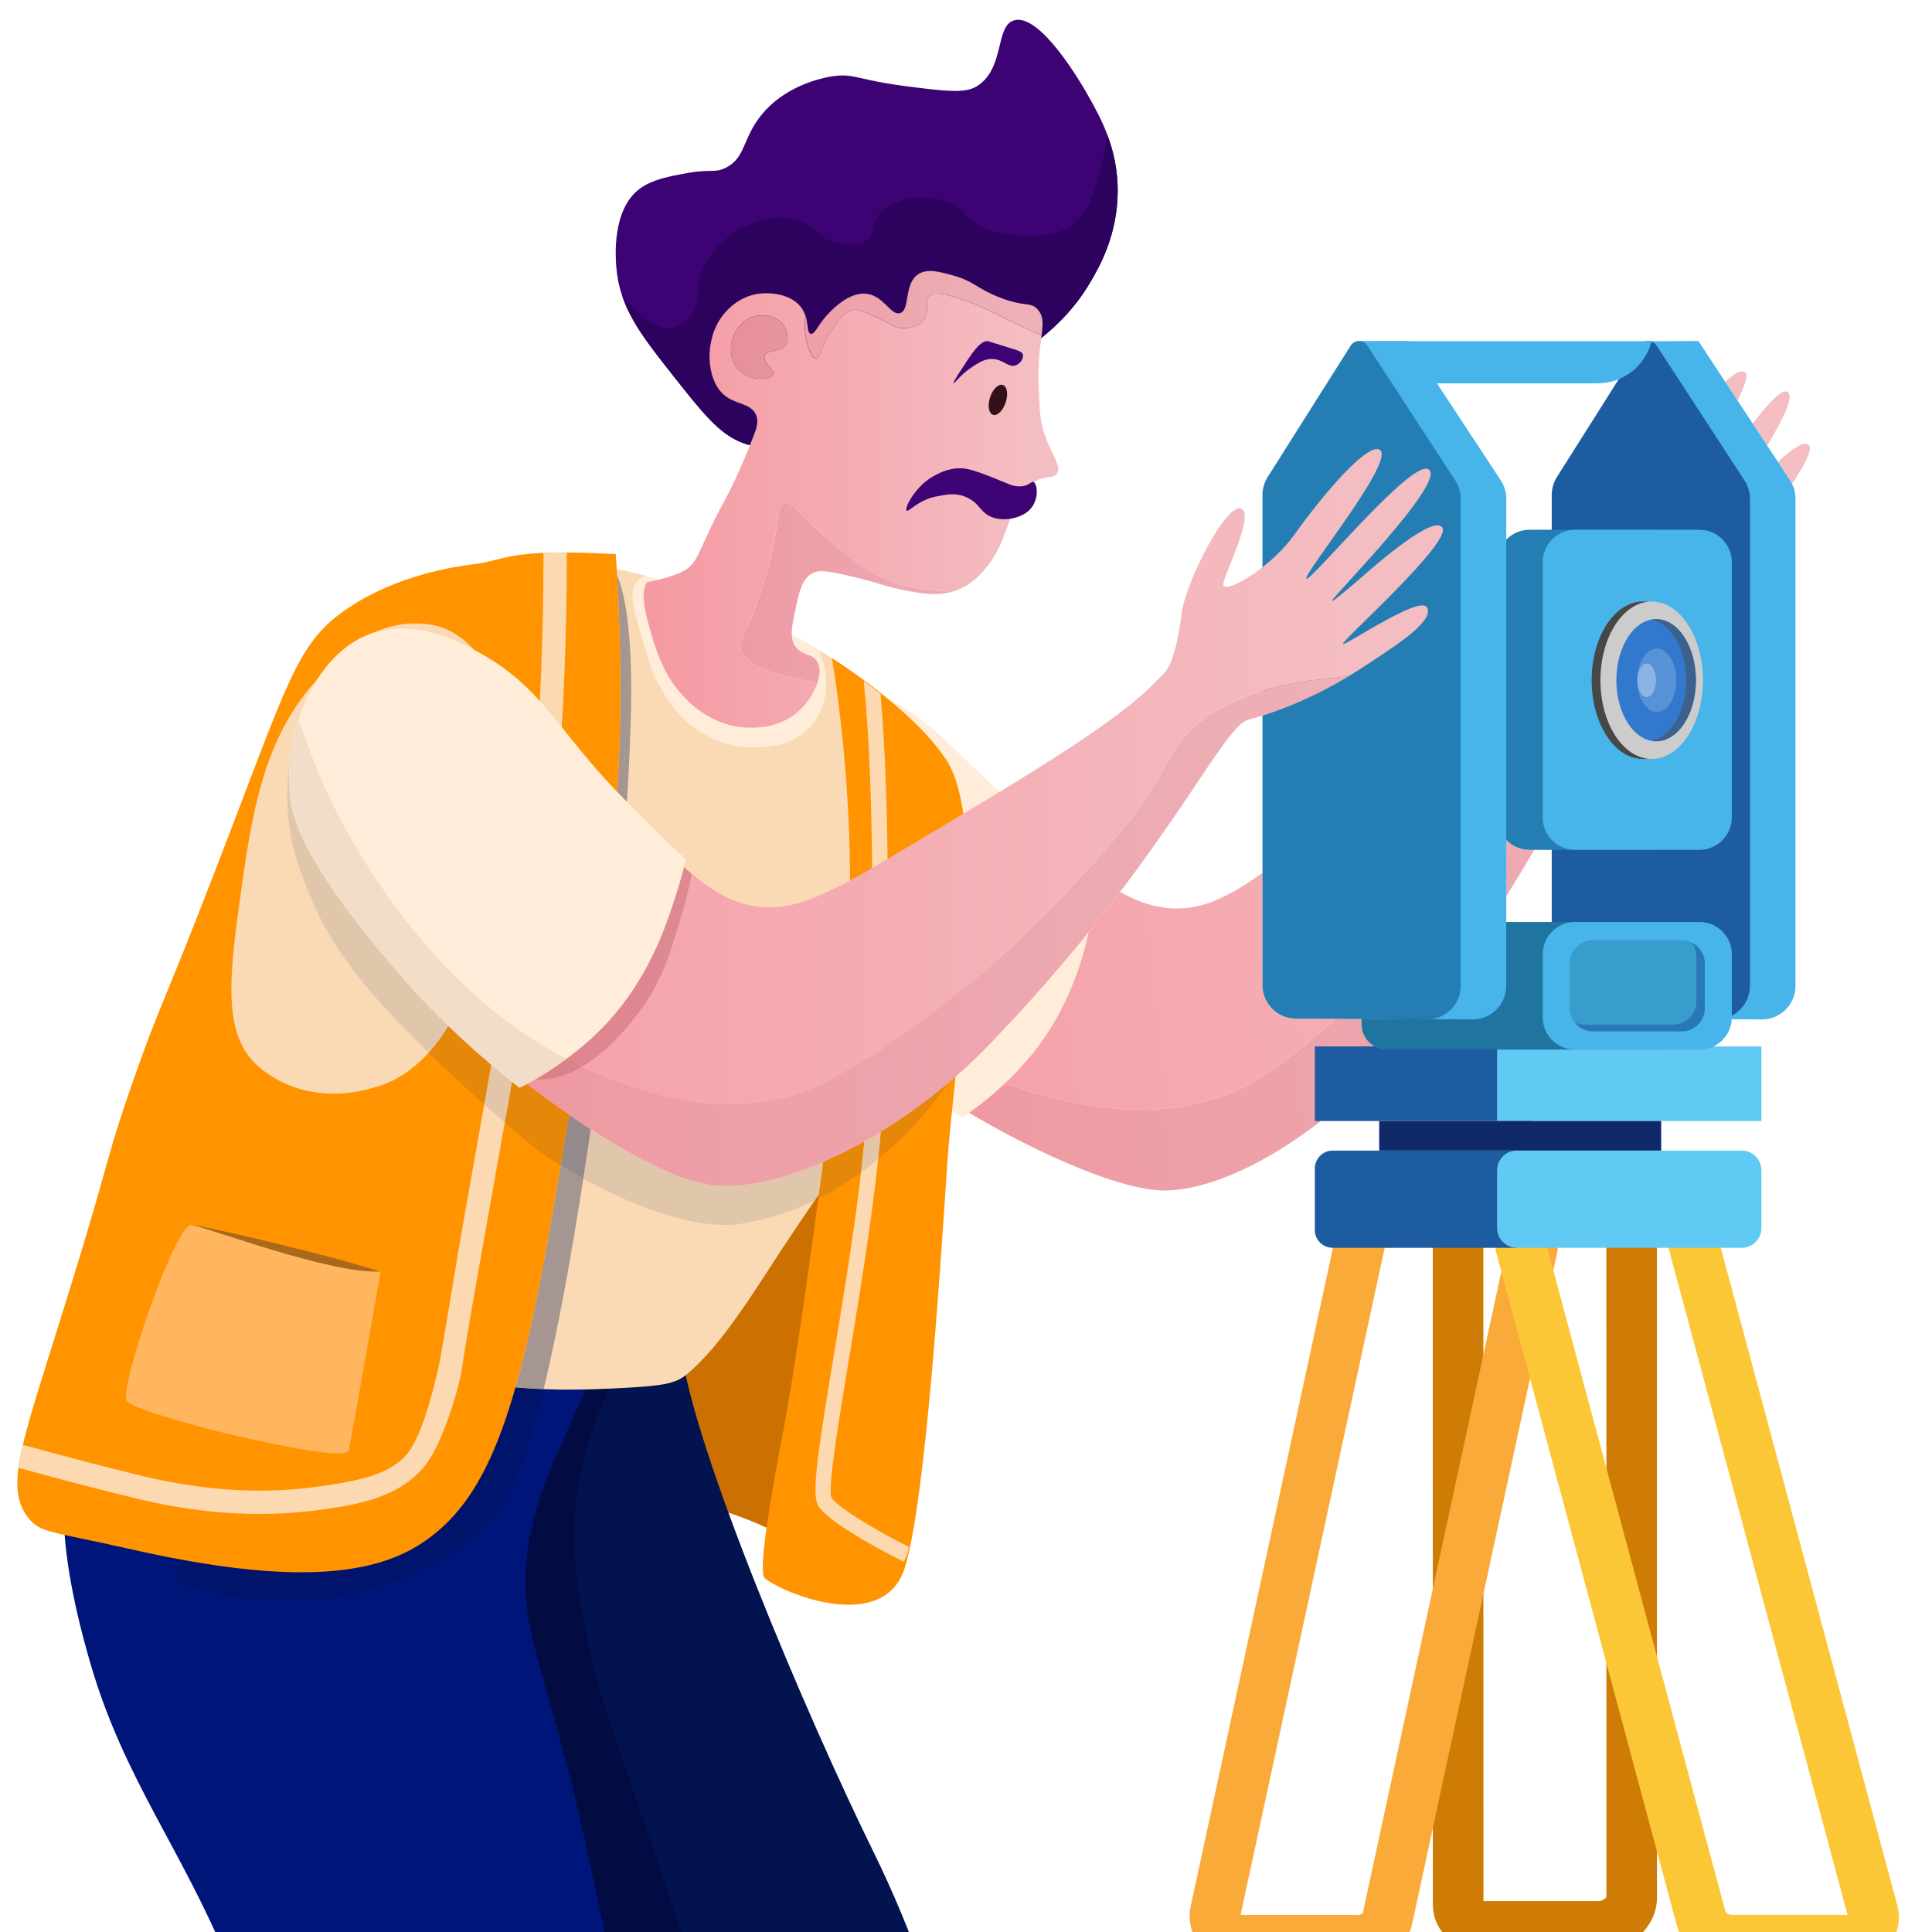 <?xml version="1.0" encoding="UTF-8" standalone="no"?>
<svg
   xmlns:dc="http://purl.org/dc/elements/1.1/"
   xmlns:cc="http://creativecommons.org/ns#"
   xmlns:rdf="http://www.w3.org/1999/02/22-rdf-syntax-ns#"
   xmlns:svg="http://www.w3.org/2000/svg"
   xmlns="http://www.w3.org/2000/svg"
   xmlns:sodipodi="http://sodipodi.sourceforge.net/DTD/sodipodi-0.dtd"
   xmlns:inkscape="http://www.inkscape.org/namespaces/inkscape"
   width="154.725"
   height="154.725"
   viewBox="0 0 154.725 154.725"
   version="1.1"
   id="svg241"
   sodipodi:docname="get-contractor.svg"
   style="fill:none"
   inkscape:version="0.92.2 (5c3e80d, 2017-08-06)">
  <sodipodi:namedview
     pagecolor="#ffffff"
     bordercolor="#666666"
     borderopacity="1"
     objecttolerance="10"
     gridtolerance="10"
     guidetolerance="10"
     inkscape:pageopacity="0"
     inkscape:pageshadow="2"
     inkscape:window-width="1736"
     inkscape:window-height="952"
     id="namedview243"
     showgrid="false"
     inkscape:zoom="2.1651376"
     inkscape:cx="4.2499674"
     inkscape:cy="90.411122"
     inkscape:window-x="0"
     inkscape:window-y="0"
     inkscape:window-maximized="0"
     inkscape:current-layer="svg241" />
  <path
     d="m 64.663,124.515 c -4.979,-5.082 -22.562,-6.073 -22.407,-8.559 0.155,-2.492 26.009,-33.072 26.153,-29.688 0.144,3.385 -3.746,38.247 -3.746,38.247 z"
     id="path2"
     inkscape:connector-curvature="0"
     style="fill:#cc7002" />
  <path
     d="m 93.604,95.333 c 5.02,-0.211 12.378,-4.602 18.254,-11.273 -5.876,6.671 -13.234,11.062 -18.254,11.273 z m -2.183,-6.449 c 1.78,0 3.772,-0.227 5.892,-0.898 1.899,-0.604 4.287,-1.682 9.003,-5.809 0.206,-0.186 0.428,-0.377 0.655,-0.578 l -3.199,-0.021 c -1.475,-0.01 -2.667,-1.207 -2.667,-2.688 v -8.977 c -2.709,1.904 -4.674,2.843 -6.836,2.843 -0.382,0 -0.769,-0.031 -1.166,-0.088 -1.12,-0.165 -2.198,-0.568 -3.4,-1.233 -0.784,1.032 -1.625,2.11 -2.528,3.23 -0.583,2.585 -1.837,6.816 -5.226,10.572 -0.222,0.248 -0.722,0.8 -1.455,1.496 1.718,0.65 3.545,1.181 5.49,1.548 1.398,0.263 3.261,0.604 5.438,0.604 z m 52.096,-50.134 c 1.012,-1.532 1.655,-2.755 1.361,-3.085 -0.075,-0.088 -0.176,-0.124 -0.297,-0.124 -0.485,0 -1.309,0.619 -2.195,1.455 l 0.971,1.476 c 0.059,0.088 0.113,0.18 0.16,0.279 z m -1.989,-3.059 c 1.256,-2.088 2.148,-3.913 1.651,-4.283 -0.05,-0.038 -0.11,-0.056 -0.176,-0.056 -0.52,0 -1.512,1.099 -2.638,2.569 z m -2.371,-3.607 c 0.574,-1.208 0.882,-2.091 0.623,-2.263 -0.07,-0.046 -0.153,-0.07 -0.247,-0.07 -0.335,0 -0.812,0.292 -1.371,0.821 z"
     id="path4"
     inkscape:connector-curvature="0"
     style="fill:url(#paint0_linear)" />
  <path
     d="m 93.226,95.344 c 0.124,0 0.248,-0.005 0.377,-0.01 -0.129,0.005 -0.253,0.01 -0.377,0.01 z m 0,0 c -0.015,0 -0.036,0 -0.052,-0.005 -3.225,-0.021 -9.488,-2.626 -15.581,-6.227 6.093,3.601 12.357,6.207 15.581,6.227 0.015,0.005 0.036,0.005 0.052,0.005 z"
     id="path6"
     inkscape:connector-curvature="0"
     style="fill:#f7ebed" />
  <path
     d="m 93.226,95.344 c 0.124,0 0.248,-0.005 0.377,-0.01 5.02,-0.211 12.378,-4.602 18.254,-11.273 h -0.794 c -1.115,0 -2.023,-0.908 -2.023,-2.022 v -0.428 l -2.069,-0.01 c -0.227,0.201 -0.448,0.392 -0.655,0.578 -4.716,4.128 -7.104,5.206 -9.003,5.809 -2.12,0.671 -4.112,0.898 -5.892,0.898 -2.177,0 -4.04,-0.341 -5.438,-0.604 -1.945,-0.366 -3.772,-0.898 -5.49,-1.548 -0.743,0.707 -1.728,1.558 -2.9,2.378 6.093,3.601 12.357,6.207 15.581,6.227 0.015,0.005 0.036,0.005 0.052,0.005 z m 27.401,-23.563 c 0.805,-1.295 1.553,-2.533 2.239,-3.72 h -0.371 c -0.733,0 -1.393,-0.304 -1.868,-0.795 z"
     id="path8"
     inkscape:connector-curvature="0"
     style="fill:url(#paint1_linear)" />
  <path
     d="m 55.763,67.333 c -0.795,-4.809 1.254,-10.928 5.376,-12.651 2.801,-1.176 5.747,-0.521 8.668,0.691 5.417,2.255 6.877,5.572 13.048,10.386 2.054,1.605 3.725,2.91 5.175,3.942 -0.134,1.439 -0.397,2.745 -0.599,3.746 -0.459,2.275 -1.491,7.362 -5.484,11.789 -0.48,0.536 -2.28,2.528 -4.901,4.246 -3.39,-2.058 -6.681,-4.385 -9.375,-6.733 -12.14,-10.587 -11.696,-14.147 -11.908,-15.416 z"
     id="path10"
     inkscape:connector-curvature="0"
     style="fill:#ffedd9" />
  <path
     d="m 54.547,108.02 c 0.939,7.935 10.107,29.522 15.411,40.3 3.116,6.346 5.613,13.435 6.532,19.296 0.836,5.33 0.139,9.303 -0.464,13.384 0,0 -1.558,10.541 -2.492,26.922 -1.202,21.194 -2.064,32.411 -2.064,32.411 -2.559,1.847 -14.224,3.39 -14.942,-0.201 -1.713,-8.56 -6.098,-28.645 -3.467,-57.589 0.33,-3.591 -1.95,-6.383 -5.67,-15.391 -9.746,-23.625 -20.302,-27.747 -19.296,-40.305 0.784,-9.756 8.152,-19.688 16.34,-21.164 0.506,-0.088 9.509,-2.827 10.112,2.337 z"
     id="path12"
     inkscape:connector-curvature="0"
     style="fill:#02134f" />
  <path
     d="m 53.086,181.526 c 0.268,-0.526 0.542,-1.114 0.841,-1.769 4.086,-9.014 2.446,-18.595 1.166,-23.579 -0.072,-0.289 0.01,0.047 -3.421,-9.957 -3.529,-10.278 -3.911,-11.49 -4.36,-13.616 -0.98,-4.644 -1.816,-8.611 -1.011,-13.616 0.666,-4.132 2.028,-6.346 2.368,-7.77 -0.588,0.026 -1.187,0.047 -1.78,0.057 -1.429,3.503 -3.746,7.677 -4.478,11.836 -1.29,7.347 1.181,9.075 4.979,26.767 2.348,10.937 3.622,17.072 3.323,24.739 1.424,3.059 2.28,4.963 2.373,6.908 z"
     id="path14"
     inkscape:connector-curvature="0"
     style="fill:#020b42" />
  <path
     d="m 6.62,113.618 c -1.61,3.457 -2.652,8.369 0.624,19.611 2.683,9.22 7.311,14.828 11.108,24.064 3.261,7.945 8.301,15.72 8.652,16.551 0.33,0.784 -1.594,14.018 -3.266,33.299 -0.8,9.219 -2.91,30.899 -1.868,32.834 1.801,3.348 7.708,3.426 8.245,3.426 2.306,0 4.066,-0.604 4.514,-0.779 0,0 6.485,-23.377 12.45,-49.329 2.038,-8.869 3.204,-11.072 3.575,-17.583 0.475,-8.193 -0.805,-14.38 -3.266,-25.833 -3.797,-17.692 -6.269,-19.42 -4.979,-26.767 1.254,-7.12 7.161,-14.302 5.288,-18.053 -2.956,-5.928 -16.923,-1.305 -19.451,-1.244 -1.924,0.046 -17.258,0.413 -21.628,9.803 z"
     id="path16"
     inkscape:connector-curvature="0"
     style="fill:#00157a" />
  <path
     d="m 61.238,49.817 c 3.204,1.439 5.324,2.791 6.846,3.89 2.384,1.723 4.958,3.622 7.006,7.001 0.274,0.454 1.672,2.807 2.332,5.758 1.677,7.486 -2.389,14.436 -6.692,21.788 -1.821,3.121 -1.037,1.249 -7.311,10.582 -2.642,3.926 -5.479,8.854 -8.503,11.294 -0.846,0.681 -1.924,0.846 -4.571,1 -6.996,0.408 -14.777,0.325 -19.915,-3.89 -8.296,-6.81 -7.847,-18.398 -7.626,-24.12 0.124,-3.25 4.901,-12.635 14.312,-31.281 0.944,-1.868 2.033,-3.952 4.36,-5.288 5.479,-3.147 13.409,0.413 19.761,3.266 z"
     id="path18"
     inkscape:connector-curvature="0"
     style="fill:#f9dab4" />
  <path
     d="m 81.313,28.603 c 1.981,-1.383 4.246,-3.003 6.016,-6.017 0.722,-1.226 2.136,-3.703 2.182,-7.158 0.041,-3.541 -1.378,-6.035 -2.492,-7.988 -0.387,-0.678 -3.715,-6.434 -5.809,-5.809 -1.548,0.461 -0.702,3.895 -3.008,5.291 -0.934,0.567 -2.471,0.386 -5.5,0 -4.086,-0.521 -4.241,-1.042 -5.913,-0.83 -0.382,0.048 -3.699,0.517 -5.809,3.112 -1.543,1.899 -1.254,3.472 -2.905,4.253 -0.877,0.416 -1.151,0.059 -3.111,0.415 -1.29,0.234 -2.735,0.496 -3.735,1.245 -2.26,1.688 -1.93,5.585 -1.868,6.328 0.268,3.161 1.919,5.308 4.36,8.403 2.564,3.255 3.849,4.882 5.706,5.603 2.606,1.009 5.918,-0.142 12.444,-2.49 4.406,-1.583 6.661,-2.414 9.442,-4.358 z"
     id="path20"
     inkscape:connector-curvature="0"
     style="fill:#3d0375" />
  <path
     d="m 65.556,52.046 c 0.588,1.259 0.624,2.213 0.624,2.559 0,0.49 -0.015,2.079 -1.13,3.421 -1.47,1.78 -3.782,1.816 -4.664,1.832 -2.162,0.031 -3.715,-0.898 -4.282,-1.248 -1.847,-1.14 -2.719,-2.678 -3.385,-3.849 -0.547,-0.97 -0.898,-2.203 -1.594,-4.669 -0.521,-1.837 -0.645,-2.688 -0.196,-3.385 0.062,-0.093 0.253,-0.361 0.691,-0.619 3.276,0.882 6.62,2.384 9.617,3.73 1.734,0.779 3.142,1.527 4.318,2.229 z"
     id="path22"
     inkscape:connector-curvature="0"
     style="fill:#ffedd9" />
  <path
     d="m 53.927,26.217 c 0.392,-0.106 1.114,-0.461 1.558,-1.141 0.454,-0.712 0.351,-1.392 0.413,-2.075 0.17,-1.872 1.548,-3.22 1.971,-3.631 1.749,-1.707 4.86,-2.546 6.743,-1.452 0.831,0.482 0.955,1.071 2.074,1.452 0.191,0.065 1.863,0.613 2.802,-0.207 0.583,-0.512 0.284,-1.034 0.727,-1.763 1.001,-1.659 4.463,-2.133 6.429,-0.831 0.691,0.456 0.516,0.68 1.352,1.245 1.434,0.973 2.992,1.019 4.045,1.037 1.28,0.022 2.306,0.04 3.317,-0.519 1.512,-0.834 2.115,-2.473 2.492,-3.735 0.392,-1.325 0.65,-2.626 0.815,-3.839 0.506,1.33 0.867,2.861 0.846,4.669 -0.046,3.455 -1.46,5.932 -2.182,7.158 -1.77,3.014 -4.035,4.634 -6.016,6.017 -2.781,1.943 -5.036,2.774 -9.442,4.358 -6.527,2.348 -9.839,3.499 -12.444,2.49 -1.857,-0.721 -3.142,-2.348 -5.706,-5.603 -1.816,-2.3 -3.189,-4.078 -3.885,-6.136 1.3,1.417 2.745,2.869 4.091,2.505 z"
     id="path24"
     inkscape:connector-curvature="0"
     style="fill:#2d025e" />
  <path
     d="m 22.966,128.194 c 2.461,0 5.66,-0.31 9.173,-1.76 1.538,-0.634 4.824,-1.996 7.471,-4.984 1.434,-1.62 2.74,-5.34 3.926,-10.195 -0.758,-0.031 -1.507,-0.077 -2.255,-0.144 -1.935,6.79 -4.21,10.406 -7.739,12.625 -2.317,1.455 -5.397,2.182 -9.416,2.182 -2.884,0 -6.253,-0.376 -10.18,-1.119 0.088,0.639 0.18,1.315 0.289,2.027 3.586,1.104 6.078,1.264 6.078,1.264 0.733,0.052 1.63,0.104 2.652,0.104 z"
     id="path26"
     inkscape:connector-curvature="0"
     style="fill:#01146b" />
  <path
     d="m 43.536,111.255 c 1.171,-4.813 2.229,-10.747 3.178,-16.855 -0.645,-0.356 -1.259,-0.712 -1.816,-1.058 -0.196,1.14 -0.402,2.342 -0.619,3.627 -0.996,5.835 -1.945,10.453 -2.998,14.142 0.748,0.067 1.496,0.113 2.255,0.144 z m 6.671,-47.028 c 0.16,-2.528 0.242,-4.54 0.294,-6.057 0.227,-6.656 -0.325,-10.309 -1.083,-12.13 0.181,3.194 0.485,10.473 0.01,17.382 0.248,0.263 0.511,0.531 0.779,0.805 z"
     id="path28"
     inkscape:connector-curvature="0"
     style="fill:#a59692" />
  <path
     d="m 60.196,58.279 c 0.82,0 2.471,-0.134 3.792,-1.352 1.032,-0.955 1.893,-2.59 1.584,-3.643 0.114,0.392 0.067,0.867 -0.093,1.357 -0.81,-0.129 -1.656,-0.299 -2.528,-0.516 -2.131,-0.536 -3.199,-1.052 -3.524,-1.971 -0.325,-0.918 0.366,-1.424 1.347,-4.256 0.309,-0.903 0.867,-2.513 1.243,-4.561 0.377,-2.054 0.253,-2.817 0.728,-3.013 0.062,-0.026 0.124,-0.036 0.191,-0.036 0.712,0 1.651,1.486 3.545,3.049 0.738,0.604 3.307,3.111 6.537,3.704 1.202,0.222 2.136,0.31 2.93,0.31 0.15,0 0.299,0 0.439,-0.01 -0.521,0.165 -1.042,0.232 -1.574,0.232 -0.923,0 -1.863,-0.196 -2.833,-0.397 0.975,0.201 1.919,0.402 2.848,0.402 0.686,0 1.357,-0.108 2.028,-0.402 2.208,-0.986 3.256,-3.534 3.421,-3.947 0.304,-0.743 0.614,-1.837 1.455,-3.317 0.361,-0.64 0.645,-1.047 1.14,-1.347 0.841,-0.516 1.46,-0.211 1.764,-0.624 0.408,-0.557 -0.403,-1.553 -0.934,-3.008 -0.418,-1.135 -0.454,-2.106 -0.521,-4.046 -0.062,-1.721 0.093,-2.919 0.206,-3.807 0.134,-1.073 0.206,-1.691 -0.232,-2.228 0.402,0.493 0.371,1.058 0.263,1.976 -0.939,-0.345 -1.981,-0.862 -2.833,-1.285 -0.743,-0.372 -1.904,-1.009 -3.679,-1.608 -0.826,-0.277 -1.419,-0.426 -1.842,-0.426 -0.294,0 -0.5,0.071 -0.65,0.218 -0.444,0.444 0.093,1.176 -0.413,1.868 -0.382,0.515 -1.099,0.684 -1.651,0.684 -0.077,0 -0.15,-0.003 -0.217,-0.009 -0.593,-0.051 -0.686,-0.294 -1.971,-0.881 -0.82,-0.374 -1.28,-0.58 -1.641,-0.58 -0.041,0 -0.083,0.003 -0.124,0.009 -0.815,0.121 -1.336,0.925 -1.816,1.66 -0.841,1.289 -0.887,2.231 -1.244,2.23 -0.366,-10e-4 -0.665,-0.984 -0.779,-1.557 -0.139,-0.675 -0.129,-1.309 -0.057,-1.861 0.222,0.692 0.129,1.333 0.387,1.437 -0.335,-0.135 -0.067,-1.181 -0.697,-2.065 -0.614,-0.867 -1.806,-1.181 -2.817,-1.181 -0.211,0 -0.418,0.014 -0.604,0.039 -1.62,0.218 -2.59,1.351 -2.905,1.763 -1.486,1.958 -1.321,5.083 0.103,6.329 0.934,0.819 2.224,0.658 2.595,1.659 0.191,0.528 0.01,1.043 -0.103,1.349 -0.134,0.359 -0.268,0.703 -0.397,1.029 -1.068,2.698 -1.992,4.365 -1.992,4.365 -2.136,3.859 -2.058,5.061 -3.333,5.717 -0.583,0.304 -1.362,0.537 -1.971,0.686 v 0.005 c -0.542,0.134 -0.944,0.206 -0.944,0.206 -0.459,0.66 -0.304,1.79 0.155,3.503 0.918,3.436 1.868,4.69 2.879,5.758 0.356,0.371 2.162,2.28 4.979,2.384 0.088,0.005 0.206,0.005 0.356,0.005 z m 0.898,-33.021 c 0.48,0 1.114,0.119 1.548,0.648 0.341,0.421 0.604,1.161 0.31,1.66 -0.397,0.677 -1.522,0.397 -1.713,0.933 -0.191,0.541 0.851,1.11 0.676,1.504 -0.088,0.199 -0.469,0.33 -0.949,0.33 -0.578,0 -1.3,-0.192 -1.801,-0.693 -0.764,-0.764 -0.733,-1.956 -0.413,-2.749 0.088,-0.22 0.537,-1.256 1.661,-1.556 0.021,-0.007 0.304,-0.078 0.681,-0.078 z m 4.478,28.022 c 0,-0.005 -0.005,-0.005 -0.005,-0.005 0,0 0.005,0 0.005,0.005 z m -0.005,-0.015 c 0,0 0,0 0,-0.005 0,0.005 0,0.005 0,0.005 z m -0.65,-26.529 v -6e-4 z m -0.005,-0.002 -0.005,-5e-4 z m -0.005,-0.002 c -0.005,-5e-4 -0.005,-5e-4 -0.005,-10e-4 0,5e-4 0,5e-4 0.005,10e-4 z m -0.005,-0.002 c -0.005,-5e-4 -0.005,-0.001 -0.005,-0.002 0,0.001 -1e-4,0.002 0.005,0.002 z m 18.249,-1.88 c 0,-0.003 -0.005,-0.006 -0.005,-0.009 0,0.003 0.005,0.006 0.005,0.009 z m -0.01,-0.012 c 0,-0.003 -0.005,-0.006 -0.005,-0.009 0,0.003 0.005,0.006 0.005,0.009 z m -0.01,-0.012 c 0,-0.003 -1e-4,-0.005 -0.005,-0.008 0.005,0.003 0.005,0.005 0.005,0.008 z m -0.01,-0.012 c 0,-0.002 0,-0.004 -0.005,-0.006 0.005,0.002 0.005,0.004 0.005,0.006 z m -0.01,-0.012 c 0,-0.002 0,-0.004 -0.005,-0.006 0.005,0.002 0.005,0.004 0.005,0.006 z m -0.01,-0.012 c 0,-0.002 0,-0.003 0,-0.004 0,0.001 0,0.003 0,0.004 z"
     id="path30"
     inkscape:connector-curvature="0"
     style="fill:url(#paint2_linear)" />
  <path
     d="m 49.309,44.374 c -8.823,-0.475 -8.606,0.48 -11.464,0.826 -1.197,0.15 -6.062,0.789 -10.164,3.632 -4.004,2.771 -4.592,5.768 -10.633,21.37 -4.205,10.855 -4.303,10.396 -6.382,16.34 -2.378,6.81 -1.61,5.577 -5.448,17.898 -3.514,11.294 -4.881,14.637 -2.956,17.113 0.949,1.223 1.79,1.063 8.095,2.492 11.428,2.59 18.718,2.498 23.186,-0.309 5.443,-3.426 7.904,-10.174 10.737,-26.767 2.244,-13.172 3.111,-18.213 4.602,-28.325 1.507,-10.21 0.428,-24.27 0.428,-24.27 z"
     id="path32"
     inkscape:connector-curvature="0"
     style="fill:#ff9400" />
  <path
     d="m 128.651,151.927 c -0.062,0.108 -0.325,0.325 -0.686,0.325 h -9.137 -0.026 l -0.005,-53.338 c 0.062,-0.108 0.325,-0.325 0.686,-0.325 h 9.137 0.026 z m -9.823,4.37 h 9.137 c 2.569,0 4.734,-1.976 4.734,-4.314 l -0.005,-53.683 c 0,-2.105 -1.788,-3.756 -4.074,-3.756 h -9.137 c -2.569,0 -4.736,1.976 -4.736,4.313 l 0.005,53.684 c 0,2.105 1.79,3.756 4.076,3.756 z"
     id="path34"
     inkscape:connector-curvature="0"
     style="fill:#ce7c05" />
  <path
     d="m 120.69,99.729 -11.552,53.493 c -0.015,0.005 -0.185,0.139 -0.448,0.139 h -9.138 c -0.088,0 -0.15,-0.015 -0.196,-0.031 l 11.557,-53.492 c 0.011,-0.005 0.181,-0.139 0.444,-0.139 h 9.142 c 0.083,0 0.145,0.015 0.191,0.031 z m -21.138,57.677 h 9.138 c 2.13,0 3.983,-1.398 4.4,-3.328 l 11.599,-53.683 c 0.242,-1.114 -0.036,-2.27 -0.759,-3.168 -0.81,-1.001 -2.058,-1.574 -3.431,-1.574 h -9.142 c -2.136,0 -3.988,1.398 -4.401,3.328 l -11.598,53.684 c -0.242,1.114 0.036,2.27 0.758,3.167 0.81,1.001 2.059,1.574 3.436,1.574 z"
     id="path36"
     inkscape:connector-curvature="0"
     style="fill:#f9aa38" />
  <path
     d="m 147.962,153.356 -0.07,0.005 h -9.14 c -0.313,0 -0.532,-0.18 -0.566,-0.253 l -14.333,-53.405 0.067,-0.005 h 9.141 c 0.313,0 0.532,0.18 0.566,0.248 z m -9.21,4.05 h 9.14 c 1.387,0 2.63,-0.583 3.412,-1.605 0.708,-0.923 0.94,-2.099 0.636,-3.234 l -14.409,-53.684 c -0.503,-1.873 -2.383,-3.23 -4.47,-3.23 h -9.141 c -1.383,0 -2.626,0.583 -3.411,1.605 -0.706,0.923 -0.939,2.1 -0.634,3.235 l 14.407,53.683 c 0.503,1.873 2.384,3.23 4.47,3.23 z"
     id="path38"
     inkscape:connector-curvature="0"
     style="fill:#fcc736" />
  <path
     d="m 105.299,89.777 h 17.326 v -5.975 h -17.326 z"
     id="path40"
     inkscape:connector-curvature="0"
     style="fill:#1d5ca0" />
  <path
     d="m 119.895,89.777 h 21.169 v -5.975 h -21.169 z"
     id="path42"
     inkscape:connector-curvature="0"
     style="fill:#60caf4" />
  <path
     d="m 106.728,99.93 h 14.467 c 0.79,0 1.43,-0.64 1.43,-1.429 v -4.922 c 0,-0.789 -0.64,-1.434 -1.43,-1.434 h -14.467 c -0.789,0 -1.429,0.645 -1.429,1.434 v 4.922 c 0,0.789 0.64,1.429 1.429,1.429 z"
     id="path44"
     inkscape:connector-curvature="0"
     style="fill:#1d5ca0" />
  <path
     d="m 121.479,99.93 h 18.004 c 0.873,0 1.581,-0.707 1.581,-1.579 v -4.623 c 0,-0.872 -0.708,-1.584 -1.581,-1.584 h -18.004 c -0.872,0 -1.584,0.712 -1.584,1.584 v 4.623 c 0,0.872 0.712,1.579 1.584,1.579 z"
     id="path46"
     inkscape:connector-curvature="0"
     style="fill:#60caf4" />
  <path
     d="m 136.019,27.313 7.338,11.159 c 0.285,0.433 0.436,0.944 0.436,1.465 v 39.015 c 0,1.491 -1.212,2.698 -2.702,2.688 l -10.5,-0.062 c -1.481,-0.01 -2.673,-1.207 -2.673,-2.688 v -39.248 c 0,-0.506 0.145,-1.006 0.418,-1.434 l 3.55,-10.884 z"
     id="path48"
     inkscape:connector-curvature="0"
     style="fill:#47b4ea" />
  <path
     d="m 132.666,27.672 7.041,10.8 c 0.285,0.433 0.437,0.944 0.437,1.465 v 39.015 c 0,1.491 -1.213,2.698 -2.703,2.688 l -10.503,-0.062 c -1.476,-0.01 -2.668,-1.207 -2.668,-2.688 v -39.248 c 0,-0.506 0.145,-1.006 0.413,-1.434 l 6.651,-10.527 c 0.309,-0.487 1.016,-0.492 1.332,-0.009 z"
     id="path50"
     inkscape:connector-curvature="0"
     style="fill:#1d5ca0" />
  <path
     d="m 127.949,30.7 h -19.022 v -3.376 h 23.351 l -0.098,0.302 c -0.593,1.832 -2.301,3.074 -4.231,3.074 z"
     id="path52"
     inkscape:connector-curvature="0"
     style="fill:#47b4ea" />
  <path
     d="m 133.02,84.06 h -21.957 c -1.115,0 -2.023,-0.908 -2.023,-2.022 v -6.176 c 0,-1.114 0.908,-2.022 2.023,-2.022 h 21.957 c 1.117,0 2.023,0.908 2.023,2.022 v 6.176 c 0,1.114 -0.906,2.022 -2.023,2.022 z"
     id="path54"
     inkscape:connector-curvature="0"
     style="fill:#1f759f" />
  <path
     d="m 122.496,68.061 h 9.947 c 1.436,0 2.6,-1.166 2.6,-2.6 v -20.436 c 0,-1.434 -1.164,-2.6 -2.6,-2.6 h -9.947 c -1.434,0 -2.6,1.166 -2.6,2.6 v 20.436 c 0,1.434 1.166,2.6 2.6,2.6 z"
     id="path56"
     inkscape:connector-curvature="0"
     style="fill:#257eb3" />
  <path
     d="m 112.853,27.313 7.337,11.159 c 0.289,0.433 0.438,0.944 0.438,1.465 v 39.015 c 0,1.491 -1.212,2.698 -2.703,2.688 l -10.5,-0.062 c -1.48,-0.01 -2.672,-1.207 -2.672,-2.688 v -39.248 c 0,-0.506 0.144,-1.006 0.412,-1.434 l 3.555,-10.884 z"
     id="path58"
     inkscape:connector-curvature="0"
     style="fill:#47b4ea" />
  <path
     d="m 109.5,27.672 7.042,10.8 c 0.284,0.433 0.439,0.944 0.439,1.465 v 39.015 c 0,1.491 -1.213,2.698 -2.704,2.688 l -10.504,-0.062 c -1.476,-0.01 -2.668,-1.207 -2.668,-2.688 v -39.248 c 0,-0.506 0.144,-1.006 0.413,-1.434 l 6.651,-10.527 c 0.309,-0.487 1.016,-0.492 1.331,-0.009 z"
     id="path60"
     inkscape:connector-curvature="0"
     style="fill:#257eb3" />
  <path
     d="m 126.149,68.061 h 9.944 c 1.436,0 2.6,-1.166 2.6,-2.6 v -20.436 c 0,-1.434 -1.164,-2.6 -2.6,-2.6 h -9.944 c -1.439,0 -2.6,1.166 -2.6,2.6 v 20.436 c 0,1.434 1.161,2.6 2.6,2.6 z"
     id="path62"
     inkscape:connector-curvature="0"
     style="fill:#47b4ea" />
  <path
     d="m 135.681,54.476 c 0,-3.483 -1.838,-6.305 -4.105,-6.305 -2.27,0 -4.107,2.822 -4.107,6.305 0,3.483 1.837,6.305 4.107,6.305 2.267,0 4.105,-2.822 4.105,-6.305 z"
     id="path64"
     inkscape:connector-curvature="0"
     style="fill:#474747" />
  <path
     d="m 136.381,54.476 c 0,-3.483 -1.838,-6.305 -4.103,-6.305 -2.27,0 -4.107,2.822 -4.107,6.305 0,3.483 1.837,6.305 4.107,6.305 2.265,0 4.103,-2.822 4.103,-6.305 z"
     id="path66"
     inkscape:connector-curvature="0"
     style="fill:#cccccc" />
  <path
     d="m 135.817,54.476 c 0,-2.704 -1.426,-4.891 -3.185,-4.891 -1.757,0 -3.186,2.188 -3.186,4.891 0,2.704 1.429,4.891 3.186,4.891 1.759,0 3.185,-2.188 3.185,-4.891 z"
     id="path68"
     inkscape:connector-curvature="0"
     style="fill:#3279ce" />
  <path
     d="m 132.632,59.367 c 1.759,0 3.185,-2.188 3.185,-4.891 0,2.704 -1.426,4.891 -3.185,4.891 -0.004,0 -0.009,0 -0.014,0 0.005,0 0.01,0 0.014,0 z m -0.014,-9.782 c 0.005,0 0.01,0 0.014,0 -0.004,0 -0.009,0 -0.014,0 z"
     id="path70"
     inkscape:connector-curvature="0"
     style="fill:#8c8c8c" />
  <path
     d="m 132.632,59.367 c 1.759,0 3.185,-2.188 3.185,-4.891 0,-2.704 -1.426,-4.891 -3.185,-4.891 -0.004,0 -0.009,0 -0.014,0 -0.126,0 -0.252,0.015 -0.371,0.041 1.575,0.294 2.796,2.353 2.796,4.85 0,2.502 -1.221,4.556 -2.796,4.85 0.119,0.026 0.245,0.041 0.371,0.041 0.005,0 0.01,0 0.014,0 z"
     id="path72"
     inkscape:connector-curvature="0"
     style="fill:#3c618d" />
  <path
     d="m 132.687,57.02 c 0.865,0 1.566,-1.135 1.566,-2.538 0,-1.403 -0.701,-2.538 -1.566,-2.538 -0.868,0 -1.564,1.135 -1.564,2.538 0,-0.748 0.335,-1.352 0.753,-1.352 0.418,0 0.756,0.604 0.756,1.352 0,0.748 -0.338,1.352 -0.756,1.352 -0.418,0 -0.753,-0.604 -0.753,-1.352 0,1.403 0.696,2.538 1.564,2.538 z"
     id="path74"
     inkscape:connector-curvature="0"
     style="fill:#5791d6" />
  <path
     d="m 131.876,55.833 c 0.418,0 0.757,-0.604 0.757,-1.352 0,-0.748 -0.339,-1.352 -0.757,-1.352 -0.418,0 -0.753,0.604 -0.753,1.352 0,0.748 0.335,1.352 0.753,1.352 z"
     id="path76"
     inkscape:connector-curvature="0"
     style="fill:#8ab4e3" />
  <path
     d="m 136.108,84.06 h -9.974 c -1.429,0 -2.585,-1.161 -2.585,-2.585 v -5.051 c 0,-1.429 1.156,-2.585 2.585,-2.585 h 9.974 c 1.428,0 2.585,1.156 2.585,2.585 v 5.051 c 0,1.424 -1.157,2.585 -2.585,2.585 z"
     id="path78"
     inkscape:connector-curvature="0"
     style="fill:#47b4ea" />
  <path
     d="m 110.454,92.145 h 22.582 v -2.368 h -22.582 z"
     id="path80"
     inkscape:connector-curvature="0"
     style="fill:#102968" />
  <path
     d="m 127.537,82.6 h -0.006 z m -0.026,0 -0.005,-0.005 z m -0.021,-0.005 c -0.005,0 -0.01,0 -0.015,0 0.005,0 0.01,0 0.015,0 z m -0.015,0 c -0.568,-0.026 -1.058,-0.31 -1.378,-0.728 0.237,0.114 0.506,0.181 0.789,0.181 h 7.123 c 1.02,0 1.847,-0.826 1.847,-1.842 v -3.606 c 0,-0.423 -0.147,-0.805 -0.384,-1.12 0.593,0.284 1.015,0.867 1.054,1.558 -0.055,-0.97 -0.859,-1.739 -1.844,-1.739 h -7.125 c -1.021,0 -1.847,0.826 -1.847,1.847 v 3.606 c 0,0.991 0.784,1.801 1.765,1.842 z m 9.054,-5.469 c 0,-0.005 0,-0.005 0,-0.01 0,0.005 0,0.005 0,0.01 z m -0.001,-0.026 c 0,0 0,0 0,-0.005 0,0.005 0,0.005 0,0.005 z m 0,-0.026 c -0.001,0 -0.001,-0.005 -0.001,-0.01 0,0.005 0,0.01 0.001,0.01 z m -0.001,-0.021 c 0,0 -10e-4,-0.005 -10e-4,-0.01 0,0.005 10e-4,0.01 10e-4,0.01 z"
     id="path82"
     inkscape:connector-curvature="0"
     style="fill:#389ccd" />
  <path
     d="m 127.557,82.6 h 7.125 c 1.02,0 1.847,-0.831 1.847,-1.847 0,1.016 -0.827,1.847 -1.847,1.847 h -7.125 c -0.005,0 -0.015,0 -0.02,0 0.005,0 0.015,0 0.02,0 z m -0.026,0 c -0.005,0 -0.01,0 -0.02,0 0.01,0 0.015,0 0.02,0 z m -0.025,-0.005 c -0.006,0 -0.011,0 -0.016,0 0.005,0 0.01,0 0.016,0 z m 9.023,-5.448 c 0,-0.01 0,-0.015 0,-0.021 0,0.005 0,0.01 0,0.021 z m 0,-0.031 c 0,-0.005 -0.001,-0.01 -0.001,-0.015 0,0.005 0.001,0.01 0.001,0.015 z m -0.001,-0.021 c 0,-0.005 0,-0.01 0,-0.021 0,0.01 0,0.015 0,0.021 z m -0.001,-0.031 c 0,0 0,-0.005 0,-0.01 0,0.005 0,0.01 0,0.01 z m -10e-4,-0.021 v -0.005 z"
     id="path84"
     inkscape:connector-curvature="0"
     style="fill:#2f83c1" />
  <path
     d="m 127.557,82.6 h 7.125 c 1.02,0 1.847,-0.831 1.847,-1.847 v -3.606 c 0,-0.01 0,-0.015 0,-0.021 0,-0.005 0,-0.005 0,-0.01 0,-0.005 -0.001,-0.01 -0.001,-0.015 0,0 0,0 0,-0.005 0,-0.005 0,-0.01 0,-0.021 -0.001,0 -0.001,-0.005 -0.001,-0.01 0,0 0,-0.005 0,-0.01 0,0 -10e-4,-0.005 -10e-4,-0.01 v -0.005 c -0.039,-0.691 -0.461,-1.274 -1.054,-1.558 0.237,0.315 0.384,0.697 0.384,1.12 v 3.606 c 0,1.016 -0.827,1.842 -1.847,1.842 h -7.123 c -0.283,0 -0.552,-0.067 -0.789,-0.181 0.32,0.418 0.81,0.702 1.378,0.728 0.005,0 0.01,0 0.015,0 0.005,0 0.01,0 0.016,0 l 0.005,0.005 c 0.01,0 0.015,0 0.02,0 h 0.006 c 0.005,0 0.015,0 0.02,0 z"
     id="path86"
     inkscape:connector-curvature="0"
     style="fill:#2978b4" />
  <path
     d="m 66.625,52.707 c 0,0 2.332,13.218 1.073,25.353 -1.259,12.14 -3.71,29.909 -4.979,36.57 -0.996,5.226 -2.028,11.283 -1.481,11.753 1.45,1.217 9.493,4.509 11.206,-0.779 1.713,-5.294 2.956,-25.524 3.426,-32.525 0.464,-7.001 3.498,-26.689 -0.077,-32.21 -2.662,-4.107 -9.168,-8.162 -9.168,-8.162 z"
     id="path88"
     inkscape:connector-curvature="0"
     style="fill:#ff9400" />
  <path
     d="m 1.482,117.55 c 0.072,-0.547 0.191,-1.156 0.351,-1.837 2.915,0.8 5.835,1.574 8.745,2.291 2.399,0.593 8.018,1.981 14.745,1.073 3.596,-0.485 6.011,-1.037 7.337,-2.709 1.243,-1.568 2.198,-5.675 2.497,-7.063 0.335,-1.568 1.14,-6.883 2.332,-13.585 2.033,-11.397 4.819,-27.004 5.237,-31.973 0.537,-6.429 0.805,-12.96 0.8,-19.471 0.542,-0.026 1.156,-0.036 1.868,-0.031 0.005,6.573 -0.263,13.172 -0.81,19.657 -0.423,5.056 -3.214,20.71 -5.252,32.143 -1.145,6.413 -2.131,11.944 -2.322,13.487 -0.144,1.197 -1.46,5.938 -2.951,7.822 -2.079,2.626 -5.582,3.178 -8.482,3.57 -1.677,0.227 -3.287,0.32 -4.793,0.32 -4.876,0 -8.74,-0.955 -10.654,-1.429 -2.874,-0.707 -5.763,-1.471 -8.647,-2.265 z"
     id="path90"
     inkscape:connector-curvature="0"
     style="fill:#fcd9b1" />
  <path
     d="m 65.572,120.671 c -0.604,-0.836 -0.175,-3.813 1.197,-12.093 1.073,-6.496 2.415,-14.575 2.735,-20.952 0.459,-9.225 0.588,-24.285 -0.335,-33.097 0.423,0.315 0.877,0.66 1.347,1.032 0.81,9.024 0.671,23.259 0.227,32.127 -0.32,6.449 -1.667,14.565 -2.745,21.092 -0.846,5.123 -1.728,10.427 -1.414,11.17 0.676,0.944 4.107,2.884 6.207,3.937 -0.046,0.221 -0.093,0.433 -0.139,0.629 l -0.279,0.557 c -0.578,-0.289 -5.706,-2.863 -6.8,-4.401 z"
     id="path92"
     inkscape:connector-curvature="0"
     style="fill:#fcd9b1" />
  <path
     d="m 40.389,58.325 c 0.119,11.671 -0.547,14.627 -3.188,21.231 -1.682,4.195 -4.231,6.454 -6.382,7.254 -3.756,1.398 -7.399,0.877 -10.04,-1.331 -3.085,-2.59 -2.415,-7.393 -1.398,-14.627 0.965,-6.893 2.11,-12.739 6.846,-17.274 1.037,-0.991 3.586,-4.153 8.095,-3.581 3.653,0.469 6.031,4.767 6.067,8.327 z"
     id="path94"
     inkscape:connector-curvature="0"
     style="fill:#f9dab4" />
  <path
     d="m 65.263,96.118 c 0.093,-0.046 0.186,-0.093 0.279,-0.139 0.015,-0.108 0.031,-0.222 0.041,-0.33 -0.103,0.155 -0.206,0.309 -0.32,0.469 z"
     id="path96"
     inkscape:connector-curvature="0"
     style="fill:#b7670a" />
  <path
     d="m 58.05,98.099 c 0.444,0 0.867,-0.031 1.269,-0.093 2.141,-0.33 4.128,-1.001 5.944,-1.888 0.114,-0.16 0.217,-0.315 0.32,-0.469 0.119,-0.857 0.232,-1.723 0.341,-2.59 -2.858,1.238 -5.557,1.914 -7.791,1.914 -0.433,0 -0.846,-0.026 -1.243,-0.077 -2.219,-0.289 -5.748,-1.997 -9.576,-4.463 -0.196,1.326 -0.392,2.652 -0.599,3.968 3.421,1.883 7.868,3.699 11.335,3.699 z"
     id="path98"
     inkscape:connector-curvature="0"
     style="fill:#e0c6aa" />
  <path
     d="m 46.714,94.4 c 0.206,-1.316 0.403,-2.642 0.599,-3.967 -0.568,-0.366 -1.145,-0.748 -1.723,-1.151 -0.217,1.264 -0.444,2.611 -0.691,4.06 0.557,0.346 1.171,0.702 1.816,1.058 z"
     id="path100"
     inkscape:connector-curvature="0"
     style="fill:#94898b" />
  <path
     d="m 44.899,93.342 c 0.248,-1.45 0.475,-2.796 0.691,-4.06 -1.13,-0.774 -2.27,-1.605 -3.4,-2.471 -0.005,0 -0.005,0 -0.005,0 -0.005,0 -0.005,0.005 -0.005,0.005 -0.191,0.098 -0.382,0.196 -0.578,0.294 -0.201,-0.16 -0.402,-0.315 -0.598,-0.475 -0.196,1.089 -0.387,2.182 -0.578,3.261 0.588,0.511 1.197,1.032 1.832,1.574 0.609,0.526 1.527,1.181 2.642,1.873 z m -6.114,-4.896 c 0.186,-1.052 0.377,-2.115 0.562,-3.178 -1.192,-1.016 -2.348,-2.053 -3.436,-3.106 -0.5,0.826 -1.037,1.538 -1.589,2.146 1.295,1.259 2.771,2.631 4.463,4.138 z"
     id="path102"
     inkscape:connector-curvature="0"
     style="fill:#e58708" />
  <path
     d="m 65.542,95.978 c 1.218,-0.614 2.358,-1.326 3.416,-2.095 0.098,-0.831 0.186,-1.656 0.263,-2.466 -1.109,0.619 -2.213,1.171 -3.297,1.641 -0.108,0.867 -0.222,1.734 -0.341,2.59 -0.01,0.108 -0.026,0.222 -0.041,0.33 z"
     id="path104"
     inkscape:connector-curvature="0"
     style="fill:#e58708" />
  <path
     d="m 40.425,89.895 c 0.191,-1.078 0.382,-2.172 0.578,-3.261 -0.557,-0.449 -1.115,-0.908 -1.656,-1.367 -0.186,1.063 -0.377,2.126 -0.562,3.178 0.526,0.469 1.073,0.949 1.641,1.45 z"
     id="path106"
     inkscape:connector-curvature="0"
     style="fill:#e3c5a7" />
  <path
     d="m 70.324,92.826 c 2.446,-2.012 4.355,-4.262 5.634,-6.109 -1.764,1.486 -3.591,2.801 -5.417,3.921 -0.062,0.717 -0.134,1.45 -0.217,2.188 z"
     id="path108"
     inkscape:connector-curvature="0"
     style="fill:#e58708" />
  <path
     d="m 68.957,93.884 c 0.475,-0.341 0.929,-0.697 1.367,-1.058 0.083,-0.738 0.155,-1.47 0.217,-2.188 -0.444,0.273 -0.882,0.531 -1.321,0.779 -0.077,0.81 -0.165,1.636 -0.263,2.466 z"
     id="path110"
     inkscape:connector-curvature="0"
     style="fill:#e3c5a7" />
  <path
     d="m 34.321,84.308 c 0.552,-0.609 1.089,-1.321 1.589,-2.146 -0.996,-0.955 -1.935,-1.925 -2.791,-2.879 -9.437,-10.515 -9.921,-14.482 -9.937,-16.17 0,-0.026 0,-0.052 0,-0.077 0,-0.129 0,-0.242 0,-0.346 0,-0.057 0,-0.108 0,-0.16 0,-0.01 0,-0.021 0,-0.031 0,-0.01 10e-5,-0.015 -0.005,-0.021 0,-0.005 0,-0.005 0,-0.01 0,-0.072 0,-0.144 -0.005,-0.222 v -0.005 c 0,-0.01 0,-0.015 0,-0.021 0,-0.01 0,-0.015 0,-0.026 0,0 0,0 0,-0.005 -0.005,-0.428 0.01,-0.867 0.052,-1.31 -0.402,2.606 -0.299,5.83 0.815,8.807 1.434,3.823 2.662,7.223 10.283,14.622 z"
     id="path112"
     inkscape:connector-curvature="0"
     style="fill:#e0c6aa" />
  <path
     d="m 58.133,94.972 c 2.234,0 4.932,-0.676 7.791,-1.914 1.083,-0.469 2.188,-1.022 3.297,-1.641 0.439,-0.248 0.877,-0.506 1.321,-0.779 1.826,-1.12 3.653,-2.435 5.417,-3.921 0.186,-0.16 0.377,-0.325 0.562,-0.485 0.624,-0.547 1.238,-1.109 1.837,-1.698 -6.599,6.444 -14.792,10.438 -20.225,10.438 z m 0.263,-6.552 c 1.104,0 2.27,-0.093 3.498,-0.32 1.961,-0.366 4.463,-1.151 9.648,-4.669 3.823,-2.595 10.793,-7.822 18.909,-17.661 3.044,-3.694 3.168,-6.382 6.377,-8.482 3.673,-2.399 8.218,-2.838 10.272,-3.034 0.309,-0.031 0.603,-0.057 0.882,-0.083 -1.981,1.192 -4.576,2.518 -7.878,3.436 0.341,-0.098 0.671,-0.196 1.001,-0.299 4.272,-1.341 7.259,-3.338 9.209,-4.638 1.569,-1.042 4.54,-2.967 3.973,-4.014 -0.067,-0.119 -0.196,-0.17 -0.382,-0.17 -0.712,0 -2.198,0.774 -3.56,1.543 -1.357,0.774 -2.585,1.543 -2.776,1.543 -0.01,0 -0.015,0 -0.02,-0.005 -0.15,-0.217 8.76,-8.136 7.955,-9.318 -0.082,-0.119 -0.216,-0.175 -0.386,-0.175 -1.517,0 -6.125,4.215 -6.563,4.582 -0.908,0.753 -1.708,1.46 -1.852,1.46 -0.006,0 -0.016,-0.005 -0.016,-0.01 -0.144,-0.144 8.977,-9.307 7.78,-10.474 -0.067,-0.067 -0.154,-0.098 -0.258,-0.098 -0.897,0 -3.162,2.208 -5.267,4.411 -2.105,2.203 -4.05,4.406 -4.303,4.406 -0.005,0 -0.011,-0.005 -0.016,-0.005 -0.335,-0.273 6.955,-9.199 5.928,-10.272 -0.072,-0.077 -0.165,-0.108 -0.283,-0.108 -1.022,0 -3.72,2.838 -6.682,6.95 -0.66,0.918 -1.579,1.801 -2.481,2.507 -1.192,0.939 -2.358,1.569 -2.874,1.569 -0.134,0 -0.222,-0.041 -0.258,-0.129 -0.175,-0.413 2.549,-5.551 1.45,-6.119 -0.051,-0.026 -0.103,-0.041 -0.16,-0.041 -1.218,0 -4.066,5.433 -4.612,8.234 0,0 -0.387,3.813 -1.347,4.876 -1.955,2.167 -4.525,4.293 -13.249,9.607 -0.898,0.547 -1.868,1.13 -2.905,1.749 -0.315,0.191 -0.635,0.382 -0.965,0.578 -1.945,1.156 -3.622,2.172 -5.108,3.049 -0.423,0.253 -0.836,0.495 -1.233,0.722 -0.624,0.366 -1.218,0.697 -1.775,1.001 -2.616,1.409 -4.551,2.151 -6.444,2.151 -0.676,0 -1.347,-0.093 -2.038,-0.284 -1.398,-0.387 -2.683,-1.151 -4.184,-2.389 -0.325,1.806 -0.96,3.849 -1.135,4.411 -0.697,2.249 -1.362,4.396 -3.111,6.692 -0.671,0.877 -2.322,3.044 -4.545,4.334 1.264,0.593 2.595,1.13 4.004,1.579 1.842,0.588 4.514,1.409 7.78,1.409 z m 20.003,-3.926 c 0.304,-0.299 0.604,-0.599 0.898,-0.908 -0.294,0.31 -0.593,0.609 -0.898,0.908 z m 21.546,-26.844 c 0.021,-0.005 0.046,-0.01 0.072,-0.021 -0.026,0.01 -0.052,0.015 -0.072,0.021 z m 0.088,-0.021 c 0.021,-0.005 0.041,-0.015 0.067,-0.021 -0.026,0.005 -0.046,0.015 -0.067,0.021 z"
     id="path114"
     inkscape:connector-curvature="0"
     style="fill:url(#paint3_linear)" />
  <path
     d="m 55.403,69.996 c -0.01,-0.015 -0.268,-0.284 -0.629,-0.568 0,0.01 -0.005,0.021 -0.005,0.026 0.217,0.191 0.428,0.371 0.635,0.542 z"
     id="path116"
     inkscape:connector-curvature="0"
     style="fill:#e0a496" />
  <path
     d="m 46.611,85.433 c 2.224,-1.29 3.875,-3.457 4.545,-4.334 1.749,-2.296 2.415,-4.442 3.111,-6.692 0.175,-0.562 0.81,-2.606 1.135,-4.411 -0.206,-0.17 -0.418,-0.351 -0.634,-0.542 -0.289,1.156 -0.629,2.188 -0.903,3.013 -0.733,2.198 -2.378,7.12 -6.883,11.026 -0.248,0.217 -0.815,0.707 -1.625,1.31 0.408,0.217 0.826,0.423 1.254,0.629 z"
     id="path118"
     inkscape:connector-curvature="0"
     style="fill:url(#paint4_linear)" />
  <path
     d="m 100.016,57.629 c 0.005,0 0.01,0 0.015,0 -0.005,0 -0.01,0 -0.015,0 z m 0.083,-0.021 c 0,0 0,0 0.005,0 -0.005,0 -0.005,0 -0.005,0 z"
     id="path120"
     inkscape:connector-curvature="0"
     style="fill:#f7ebed" />
  <path
     d="m 58.133,94.972 c -0.433,0 -0.846,-0.026 -1.244,-0.077 -2.219,-0.289 -5.747,-1.997 -9.576,-4.463 3.828,2.466 7.357,4.174 9.576,4.463 0.397,0.052 0.81,0.077 1.244,0.077 z"
     id="path122"
     inkscape:connector-curvature="0"
     style="fill:#dcb9a3" />
  <path
     d="m 47.313,90.432 c -0.568,-0.366 -1.145,-0.748 -1.723,-1.151 0.578,0.402 1.156,0.784 1.723,1.151 z"
     id="path124"
     inkscape:connector-curvature="0"
     style="fill:#9a8488" />
  <path
     d="m 45.59,89.281 c -1.13,-0.774 -2.27,-1.605 -3.4,-2.471 1.13,0.867 2.27,1.698 3.4,2.471 z"
     id="path126"
     inkscape:connector-curvature="0"
     style="fill:#e08216" />
  <path
     d="m 58.132,94.972 c 5.433,0 13.626,-3.993 20.225,-10.437 0.015,-0.015 0.031,-0.031 0.041,-0.041 0.304,-0.299 0.604,-0.599 0.898,-0.908 13.806,-14.328 18.517,-25.358 20.648,-25.936 0.021,-0.005 0.046,-0.01 0.072,-0.021 0.005,0 0.01,0 0.015,0 0.021,-0.005 0.041,-0.015 0.067,-0.021 0,0 1e-4,0 0.005,0 3.302,-0.918 5.897,-2.244 7.879,-3.436 -0.279,0.026 -0.573,0.051 -0.883,0.083 -2.053,0.196 -6.598,0.635 -10.272,3.034 -3.209,2.1 -3.333,4.788 -6.377,8.482 -8.116,9.839 -15.086,15.066 -18.909,17.661 -5.185,3.519 -7.688,4.303 -9.648,4.669 -1.228,0.227 -2.394,0.32 -3.498,0.32 -3.266,0 -5.938,-0.82 -7.78,-1.409 -1.409,-0.449 -2.74,-0.986 -4.004,-1.579 -1.032,0.599 -2.188,1.006 -3.426,1.006 -0.103,0 -0.206,-0.005 -0.31,-0.01 -0.191,0.108 -0.382,0.217 -0.583,0.325 -0.01,0.005 -0.021,0.01 -0.031,0.015 0,0 -0.005,0 -0.005,0.005 -0.01,0 -0.015,0.005 -0.021,0.01 -0.005,0 -0.01,0.005 -0.015,0.005 -0.005,0.005 -0.01,0.005 -0.015,0.01 -0.005,0.005 -0.01,0.005 -0.015,0.01 1.13,0.867 2.27,1.698 3.4,2.471 0.578,0.402 1.156,0.784 1.723,1.151 3.828,2.466 7.357,4.174 9.576,4.463 0.397,0.052 0.81,0.077 1.243,0.077 z"
     id="path128"
     inkscape:connector-curvature="0"
     style="fill:url(#paint5_linear)" />
  <path
     d="m 43.185,86.439 c 1.238,0 2.394,-0.408 3.426,-1.006 -0.428,-0.206 -0.846,-0.413 -1.254,-0.629 -0.671,0.495 -1.512,1.068 -2.482,1.625 0.103,0.005 0.206,0.01 0.31,0.01 z"
     id="path130"
     inkscape:connector-curvature="0"
     style="fill:url(#paint6_linear)" />
  <path
     d="m 23.183,62.53 c -0.206,-4.87 2.575,-10.69 6.878,-11.903 2.92,-0.82 5.768,0.186 8.518,1.749 5.103,2.894 6.145,6.367 11.681,11.898 1.842,1.842 3.343,3.343 4.659,4.545 -0.309,1.414 -0.733,2.678 -1.052,3.648 -0.733,2.198 -2.378,7.12 -6.883,11.026 -0.542,0.475 -2.575,2.229 -5.381,3.617 -3.111,-2.456 -6.098,-5.17 -8.482,-7.827 -10.757,-11.99 -9.885,-15.468 -9.937,-16.753 z"
     id="path132"
     inkscape:connector-curvature="0"
     style="fill:#ffedd9" />
  <path
     d="m 30.483,101.845 c -4.427,-1.44 -14.518,-3.746 -15.138,-3.746 -0.005,0 -0.005,0 -0.01,0 -0.469,0.036 2.724,1.904 6.356,2.735 3.627,0.831 8.792,1.011 8.792,1.011 z"
     id="path134"
     inkscape:connector-curvature="0"
     style="fill:#a9681b" />
  <path
     d="m 41.601,87.109 c 0.196,-0.098 0.387,-0.196 0.578,-0.294 -0.191,0.098 -0.382,0.196 -0.578,0.294 z m 0.583,-0.299 c 0,0 0,0 0.005,0 -0.005,0 -0.005,0 -0.005,0 z"
     id="path136"
     inkscape:connector-curvature="0"
     style="fill:#e19c42" />
  <path
     d="m 42.19,86.81 c 0.005,-0.005 0.01,-0.005 0.015,-0.01 -0.005,0.005 -0.01,0.005 -0.015,0.01 z m 0.031,-0.021 c 0.005,0 0.01,-0.005 0.015,-0.005 -0.005,0 -0.01,0.005 -0.015,0.005 z m 0.036,-0.015 c 0,-0.005 0.005,-0.005 0.005,-0.005 0,0 -0.005,0 -0.005,0.005 z"
     id="path138"
     inkscape:connector-curvature="0"
     style="fill:url(#paint7_linear)" />
  <path
     d="m 23.182,62.499 c 0,-0.01 0,-0.015 -0.005,-0.021 0.005,0.005 0.005,0.01 0.005,0.021 z m -0.005,-0.031 c 0,-0.072 0,-0.144 -0.005,-0.222 0.005,0.077 0.005,0.15 0.005,0.222 z m -0.005,-0.227 c 0,-0.01 0,-0.015 0,-0.021 0,0.005 0,0.01 0,0.021 z m 0,-0.046 c 0,0 0,0 0,-0.005 0,0.005 0,0.005 0,0.005 z"
     id="path140"
     inkscape:connector-curvature="0"
     style="fill:#dec5aa" />
  <path
     d="m 41.602,87.109 c 0.196,-0.098 0.387,-0.196 0.578,-0.294 0,0 0,-0.005 0.005,-0.005 0,0 0,0 0.005,0 0.005,-0.005 0.01,-0.005 0.015,-0.01 0.005,-0.005 0.01,-0.005 0.015,-0.01 0.005,0 0.01,-0.005 0.015,-0.005 0.005,-0.005 0.01,-0.01 0.021,-0.01 0,-0.005 0.005,-0.005 0.005,-0.005 0.01,-0.005 0.021,-0.01 0.031,-0.015 1.223,-0.655 2.26,-1.357 3.059,-1.95 -8.647,-4.561 -13.688,-12.042 -15.669,-15.065 -3.864,-5.897 -5.092,-10.453 -5.789,-12.094 -0.485,1.486 -0.743,3.054 -0.722,4.545 0,0.005 0,0.005 0,0.005 0,0.01 0,0.015 0,0.026 0,0.005 0,0.01 0,0.021 v 0.005 c 0.005,0.077 0.005,0.15 0.005,0.222 0,0.005 0,0.005 0,0.01 0.005,0.005 0.005,0.01 0.005,0.021 0,0.01 0,0.021 0,0.031 0,0.052 0,0.103 0,0.16 0,0.103 0,0.217 0,0.346 0,0.026 0,0.052 0,0.077 0.015,1.687 0.5,5.655 9.937,16.169 2.384,2.657 5.371,5.371 8.482,7.827 z"
     id="path142"
     inkscape:connector-curvature="0"
     style="fill:#f2ddc8" />
  <path
     d="m 30.483,101.845 c -3.947,0.206 -13.905,-3.55 -15.148,-3.746 -1.243,-0.196 -5.81,13.017 -5.19,14.09 0.624,1.068 17.511,5.216 17.784,3.973 0.268,-1.244 2.554,-14.317 2.554,-14.317 z"
     id="path144"
     inkscape:connector-curvature="0"
     style="fill:#ffb65f" />
  <path
     d="m 82.855,38.673 c -0.263,-0.351 -0.449,0.583 -1.868,0.175 -0.248,-0.072 -2.626,-1.151 -3.617,-1.305 -1.243,-0.196 -2.224,0.392 -2.451,0.506 -1.589,0.795 -2.507,2.647 -2.317,2.843 0.17,0.165 0.955,-0.929 2.569,-1.166 0.413,-0.062 1.47,-0.392 2.528,0.253 0.588,0.351 0.64,0.614 1.13,1.068 0.774,0.717 2.311,0.707 3.343,0.021 0.949,-0.635 1.011,-1.956 0.681,-2.394 z"
     id="path146"
     inkscape:connector-curvature="0"
     style="fill:#3d0375" />
  <path
     d="m 64.922,26.736 c 0,-5e-4 -0.005,-0.001 -0.005,-0.002 0,6e-4 0.005,0.001 0.005,0.002 z m -0.005,-0.002 c -0.005,-5e-4 -0.005,-10e-4 -0.005,-0.002 0,5e-4 0,0.001 0.005,0.002 z m -0.01,-0.002 c 0,-5e-4 0,-0.001 0,-0.001 0,0 0,5e-4 0,0.001 z m -0.005,-0.002 c 0,-5e-4 0,-5e-4 0,-0.001 0,6e-4 0,6e-4 0,0.001 z m -0.005,-0.003 c -0.005,0 -0.005,0 -0.005,-5e-4 0,5e-4 0,5e-4 0.005,5e-4 z m 18.259,-1.876 c 0,-5e-4 0,-0.001 -0.005,-0.002 0.005,10e-4 0.005,0.002 0.005,0.002 z m -0.01,-0.011 c 0,-10e-4 0,-0.002 -0.005,-0.003 0.005,5e-4 0.005,0.002 0.005,0.003 z m -0.01,-0.011 c 0,-0.001 0,-0.003 -0.005,-0.004 0.005,0.001 0.005,0.003 0.005,0.004 z m -0.01,-0.011 c 0,-0.002 1e-4,-0.003 -0.005,-0.005 0.005,0.002 0.005,0.003 0.005,0.005 z m -0.01,-0.011 c 0,-0.002 0,-0.004 -0.005,-0.006 0.005,0.002 0.005,0.004 0.005,0.006 z m -0.01,-0.011 c 0,-0.002 0,-0.004 -0.005,-0.006 0.005,0.002 0.005,0.004 0.005,0.006 z m -0.005,-0.01 c -0.01,-0.007 -0.015,-0.013 -0.021,-0.02 0.005,0.007 0.01,0.013 0.021,0.02 z"
     id="path148"
     inkscape:connector-curvature="0"
     style="fill:#400f60" />
  <path
     d="m 65.341,28.707 c 0.356,0.001 0.403,-0.942 1.244,-2.23 0.48,-0.736 1.001,-1.539 1.816,-1.66 0.041,-0.006 0.083,-0.009 0.124,-0.009 0.361,0 0.82,0.206 1.641,0.581 1.285,0.588 1.378,0.83 1.971,0.881 0.067,0.006 0.139,0.009 0.217,0.009 0.552,0 1.269,-0.169 1.651,-0.684 0.506,-0.691 -0.031,-1.423 0.413,-1.868 0.15,-0.147 0.356,-0.218 0.65,-0.218 0.423,0 1.016,0.149 1.842,0.426 1.775,0.599 2.936,1.236 3.679,1.608 0.851,0.423 1.893,0.94 2.833,1.285 0.108,-0.919 0.139,-1.484 -0.263,-1.977 0,-5e-4 0,-0.001 -0.005,-0.002 0,-0.003 -0.005,-0.006 -0.005,-0.009 0,-0.001 0,-0.002 -0.005,-0.003 0,-0.003 -0.005,-0.006 -0.005,-0.009 0,-0.001 0,-0.003 -0.005,-0.004 0,-0.003 0,-0.005 -0.005,-0.008 0,-0.002 1e-4,-0.003 -0.005,-0.005 0,-0.002 0,-0.004 -0.005,-0.006 0,-0.002 0,-0.004 -0.005,-0.006 0,-0.002 0,-0.004 -0.005,-0.006 0,-0.002 0,-0.004 -0.005,-0.006 0,-0.002 0,-0.003 0,-0.004 -0.01,-0.007 -0.015,-0.013 -0.021,-0.02 -0.583,-0.623 -0.955,-0.138 -3.008,-0.934 -1.842,-0.714 -2.059,-1.304 -3.735,-1.764 -0.702,-0.193 -1.321,-0.362 -1.857,-0.362 -0.346,0 -0.66,0.072 -0.944,0.258 -1.181,0.785 -0.624,2.846 -1.45,3.113 -0.052,0.017 -0.103,0.024 -0.149,0.024 -0.691,0 -1.274,-1.498 -2.652,-1.58 -0.041,-0.003 -0.077,-0.004 -0.119,-0.004 -1.274,0 -2.44,1.201 -2.786,1.56 -0.836,0.859 -1.094,1.665 -1.414,1.665 -0.01,0 -0.026,-0.002 -0.041,-0.005 0,-5e-4 -0.005,-0.001 -0.005,-0.002 v -5e-4 c -0.005,-5e-4 -0.005,-10e-4 -0.005,-0.002 l -0.005,-5e-4 c 0,-5e-4 0,-0.001 0,-0.001 -0.005,-5e-4 -0.005,-5e-4 -0.005,-10e-4 0,-6e-4 0,-6e-4 0,-0.001 -0.005,-5e-4 -0.005,-0.001 -0.005,-0.002 -0.005,0 -0.005,0 -0.005,-6e-4 -0.258,-0.104 -0.165,-0.745 -0.387,-1.437 -0.072,0.552 -0.083,1.186 0.057,1.861 0.114,0.572 0.413,1.556 0.779,1.556 z"
     id="path150"
     inkscape:connector-curvature="0"
     style="fill:url(#paint8_linear)" />
  <path
     d="m 60.965,30.334 c 0.48,0 0.862,-0.132 0.949,-0.33 0.175,-0.394 -0.867,-0.964 -0.676,-1.504 0.191,-0.536 1.316,-0.256 1.713,-0.933 0.294,-0.499 0.031,-1.239 -0.31,-1.66 -0.433,-0.529 -1.068,-0.648 -1.548,-0.648 -0.377,0 -0.66,0.071 -0.681,0.078 -1.125,0.3 -1.573,1.336 -1.661,1.556 -0.32,0.793 -0.351,1.985 0.413,2.749 0.5,0.5 1.223,0.693 1.801,0.693 z"
     id="path152"
     inkscape:connector-curvature="0"
     style="fill:url(#paint9_linear)" />
  <path
     d="m 79.29,31.819 c 0.217,-0.66 0.676,-1.104 1.022,-0.99 0.346,0.115 0.449,0.742 0.227,1.403 -0.217,0.66 -0.671,1.104 -1.016,0.99 -0.346,-0.115 -0.449,-0.743 -0.232,-1.403 z"
     id="path154"
     inkscape:connector-curvature="0"
     style="fill:#331118" />
  <path
     d="m 81.917,28.395 c -0.062,-0.237 -0.351,-0.32 -1.244,-0.592 -1.594,-0.489 -1.579,-0.498 -1.656,-0.487 -0.629,0.096 -1.176,0.951 -2.275,2.662 -0.072,0.114 -0.428,0.664 -0.371,0.708 0.067,0.051 0.557,-0.707 1.517,-1.32 0.542,-0.346 0.955,-0.61 1.512,-0.618 0.955,-0.012 1.347,0.74 1.956,0.506 0.366,-0.14 0.64,-0.571 0.562,-0.86 z"
     id="path156"
     inkscape:connector-curvature="0"
     style="fill:#3d0375" />
  <path
     d="m 65.572,53.284 c 0,-0.005 0,-0.005 0,-0.005 0,0 0,0 0,0.005 z m -0.005,-0.01 c 0,-0.005 0,-0.005 0,-0.01 0,0.005 0,0.005 0,0.01 z m 0,-0.015 c -0.005,0 -0.005,-0.005 -0.005,-0.01 0,0.005 0,0.01 0.005,0.01 z m -0.005,-0.01 c -0.031,-0.088 -0.067,-0.175 -0.114,-0.253 0.046,0.077 0.083,0.165 0.114,0.253 z m -0.114,-0.253 c 0,-0.005 -0.005,-0.01 -0.005,-0.015 0,0.005 0.005,0.01 0.005,0.015 z"
     id="path158"
     inkscape:connector-curvature="0"
     style="fill:#f7dbcc" />
  <path
     d="m 65.479,54.641 c 0.16,-0.49 0.206,-0.965 0.093,-1.357 0,-0.005 0,-0.005 0,-0.005 0,-0.005 -0.005,-0.005 -0.005,-0.005 0,-0.005 0,-0.005 0,-0.01 0,0 0,-1e-4 0,-0.005 -0.005,0 -0.005,-0.005 -0.005,-0.01 -0.031,-0.088 -0.067,-0.175 -0.114,-0.253 0,-0.005 -0.005,-0.01 -0.005,-0.015 -0.423,-0.702 -1.233,-0.423 -1.764,-1.243 -0.196,-0.304 -0.274,-0.635 -0.274,-1.022 0,-0.48 0.119,-1.052 0.274,-1.78 0.32,-1.522 0.531,-2.538 1.347,-3.008 0.222,-0.124 0.444,-0.186 0.764,-0.186 0.397,0 0.949,0.098 1.832,0.289 2.456,0.547 3.111,0.882 4.36,1.145 0.97,0.201 1.909,0.397 2.833,0.397 0.531,0 1.052,-0.067 1.574,-0.232 -0.139,0.01 -0.289,0.01 -0.439,0.01 -0.795,0 -1.728,-0.088 -2.93,-0.31 -3.23,-0.593 -5.799,-3.101 -6.537,-3.704 -1.893,-1.563 -2.833,-3.049 -3.545,-3.049 -0.067,0 -0.129,0.01 -0.191,0.036 -0.475,0.196 -0.351,0.96 -0.728,3.013 -0.377,2.048 -0.934,3.658 -1.243,4.561 -0.98,2.833 -1.672,3.338 -1.347,4.256 0.325,0.918 1.393,1.434 3.524,1.971 0.872,0.217 1.718,0.387 2.528,0.516 z"
     id="path160"
     inkscape:connector-curvature="0"
     style="fill:url(#paint10_linear)" />
  <defs
     id="defs239">
    <linearGradient
       id="paint0_linear"
       x1="146.376"
       y1="49.134"
       x2="55.411"
       y2="60.325"
       gradientUnits="userSpaceOnUse"
       gradientTransform="translate(1.386,9.583)">
      <stop
         stop-color="#F4BDC1"
         id="stop162" />
      <stop
         offset="0.082"
         stop-color="#F4BDC1"
         id="stop164" />
      <stop
         offset="1"
         stop-color="#F599A2"
         id="stop166" />
    </linearGradient>
    <linearGradient
       id="paint1_linear"
       x1="146.375"
       y1="49.134"
       x2="55.41"
       y2="60.325"
       gradientUnits="userSpaceOnUse"
       gradientTransform="translate(1.386,9.583)">
      <stop
         stop-color="#EDB1B7"
         id="stop169" />
      <stop
         offset="0.082"
         stop-color="#EDB1B7"
         id="stop171" />
      <stop
         offset="1"
         stop-color="#EE929C"
         id="stop173" />
    </linearGradient>
    <linearGradient
       id="paint2_linear"
       x1="83.359"
       y1="30.411"
       x2="50.163"
       y2="30.411"
       gradientUnits="userSpaceOnUse"
       gradientTransform="translate(1.386,9.583)">
      <stop
         stop-color="#F4BDC1"
         id="stop176" />
      <stop
         offset="0.082"
         stop-color="#F4BDC1"
         id="stop178" />
      <stop
         offset="1"
         stop-color="#F599A2"
         id="stop180" />
    </linearGradient>
    <linearGradient
       id="paint3_linear"
       x1="114.171"
       y1="55.883"
       x2="22.506"
       y2="55.883"
       gradientUnits="userSpaceOnUse"
       gradientTransform="translate(1.386,9.583)">
      <stop
         stop-color="#F4BDC1"
         id="stop183" />
      <stop
         offset="0.082"
         stop-color="#F4BDC1"
         id="stop185" />
      <stop
         offset="1"
         stop-color="#F599A2"
         id="stop187" />
    </linearGradient>
    <linearGradient
       id="paint4_linear"
       x1="114.17"
       y1="55.883"
       x2="22.505"
       y2="55.883"
       gradientUnits="userSpaceOnUse"
       gradientTransform="translate(1.386,9.583)">
      <stop
         stop-color="#DD949D"
         id="stop190" />
      <stop
         offset="0.082"
         stop-color="#DD949D"
         id="stop192" />
      <stop
         offset="1"
         stop-color="#DE818C"
         id="stop194" />
    </linearGradient>
    <linearGradient
       id="paint5_linear"
       x1="114.171"
       y1="55.883"
       x2="22.505"
       y2="55.883"
       gradientUnits="userSpaceOnUse"
       gradientTransform="translate(1.386,9.583)">
      <stop
         stop-color="#EDB1B7"
         id="stop197" />
      <stop
         offset="0.082"
         stop-color="#EDB1B7"
         id="stop199" />
      <stop
         offset="1"
         stop-color="#EE929C"
         id="stop201" />
    </linearGradient>
    <linearGradient
       id="paint6_linear"
       x1="114.169"
       y1="55.883"
       x2="22.505"
       y2="55.883"
       gradientUnits="userSpaceOnUse"
       gradientTransform="translate(1.386,9.583)">
      <stop
         stop-color="#D98E97"
         id="stop204" />
      <stop
         offset="0.082"
         stop-color="#D98E97"
         id="stop206" />
      <stop
         offset="1"
         stop-color="#DA7D89"
         id="stop208" />
    </linearGradient>
    <linearGradient
       id="paint7_linear"
       x1="114.14"
       y1="55.888"
       x2="22.513"
       y2="55.888"
       gradientUnits="userSpaceOnUse"
       gradientTransform="translate(1.386,9.583)">
      <stop
         stop-color="#E7B7B2"
         id="stop211" />
      <stop
         offset="0.082"
         stop-color="#E7B7B2"
         id="stop213" />
      <stop
         offset="1"
         stop-color="#E7A3A1"
         id="stop215" />
    </linearGradient>
    <linearGradient
       id="paint8_linear"
       x1="83.359"
       y1="30.411"
       x2="50.164"
       y2="30.411"
       gradientUnits="userSpaceOnUse"
       gradientTransform="translate(1.386,9.583)">
      <stop
         stop-color="#EDB1B7"
         id="stop218" />
      <stop
         offset="0.082"
         stop-color="#EDB1B7"
         id="stop220" />
      <stop
         offset="1"
         stop-color="#EE929C"
         id="stop222" />
    </linearGradient>
    <linearGradient
       id="paint9_linear"
       x1="83.359"
       y1="30.411"
       x2="50.163"
       y2="30.411"
       gradientUnits="userSpaceOnUse"
       gradientTransform="translate(1.386,9.583)">
      <stop
         stop-color="#E6A5AB"
         id="stop225" />
      <stop
         offset="0.082"
         stop-color="#E6A5AB"
         id="stop227" />
      <stop
         offset="1"
         stop-color="#E78A95"
         id="stop229" />
    </linearGradient>
    <linearGradient
       id="paint10_linear"
       x1="83.359"
       y1="30.411"
       x2="50.163"
       y2="30.411"
       gradientUnits="userSpaceOnUse"
       gradientTransform="translate(1.386,9.583)">
      <stop
         stop-color="#EDB1B7"
         id="stop232" />
      <stop
         offset="0.082"
         stop-color="#EDB1B7"
         id="stop234" />
      <stop
         offset="1"
         stop-color="#EE929C"
         id="stop236" />
    </linearGradient>
  </defs>
</svg>
